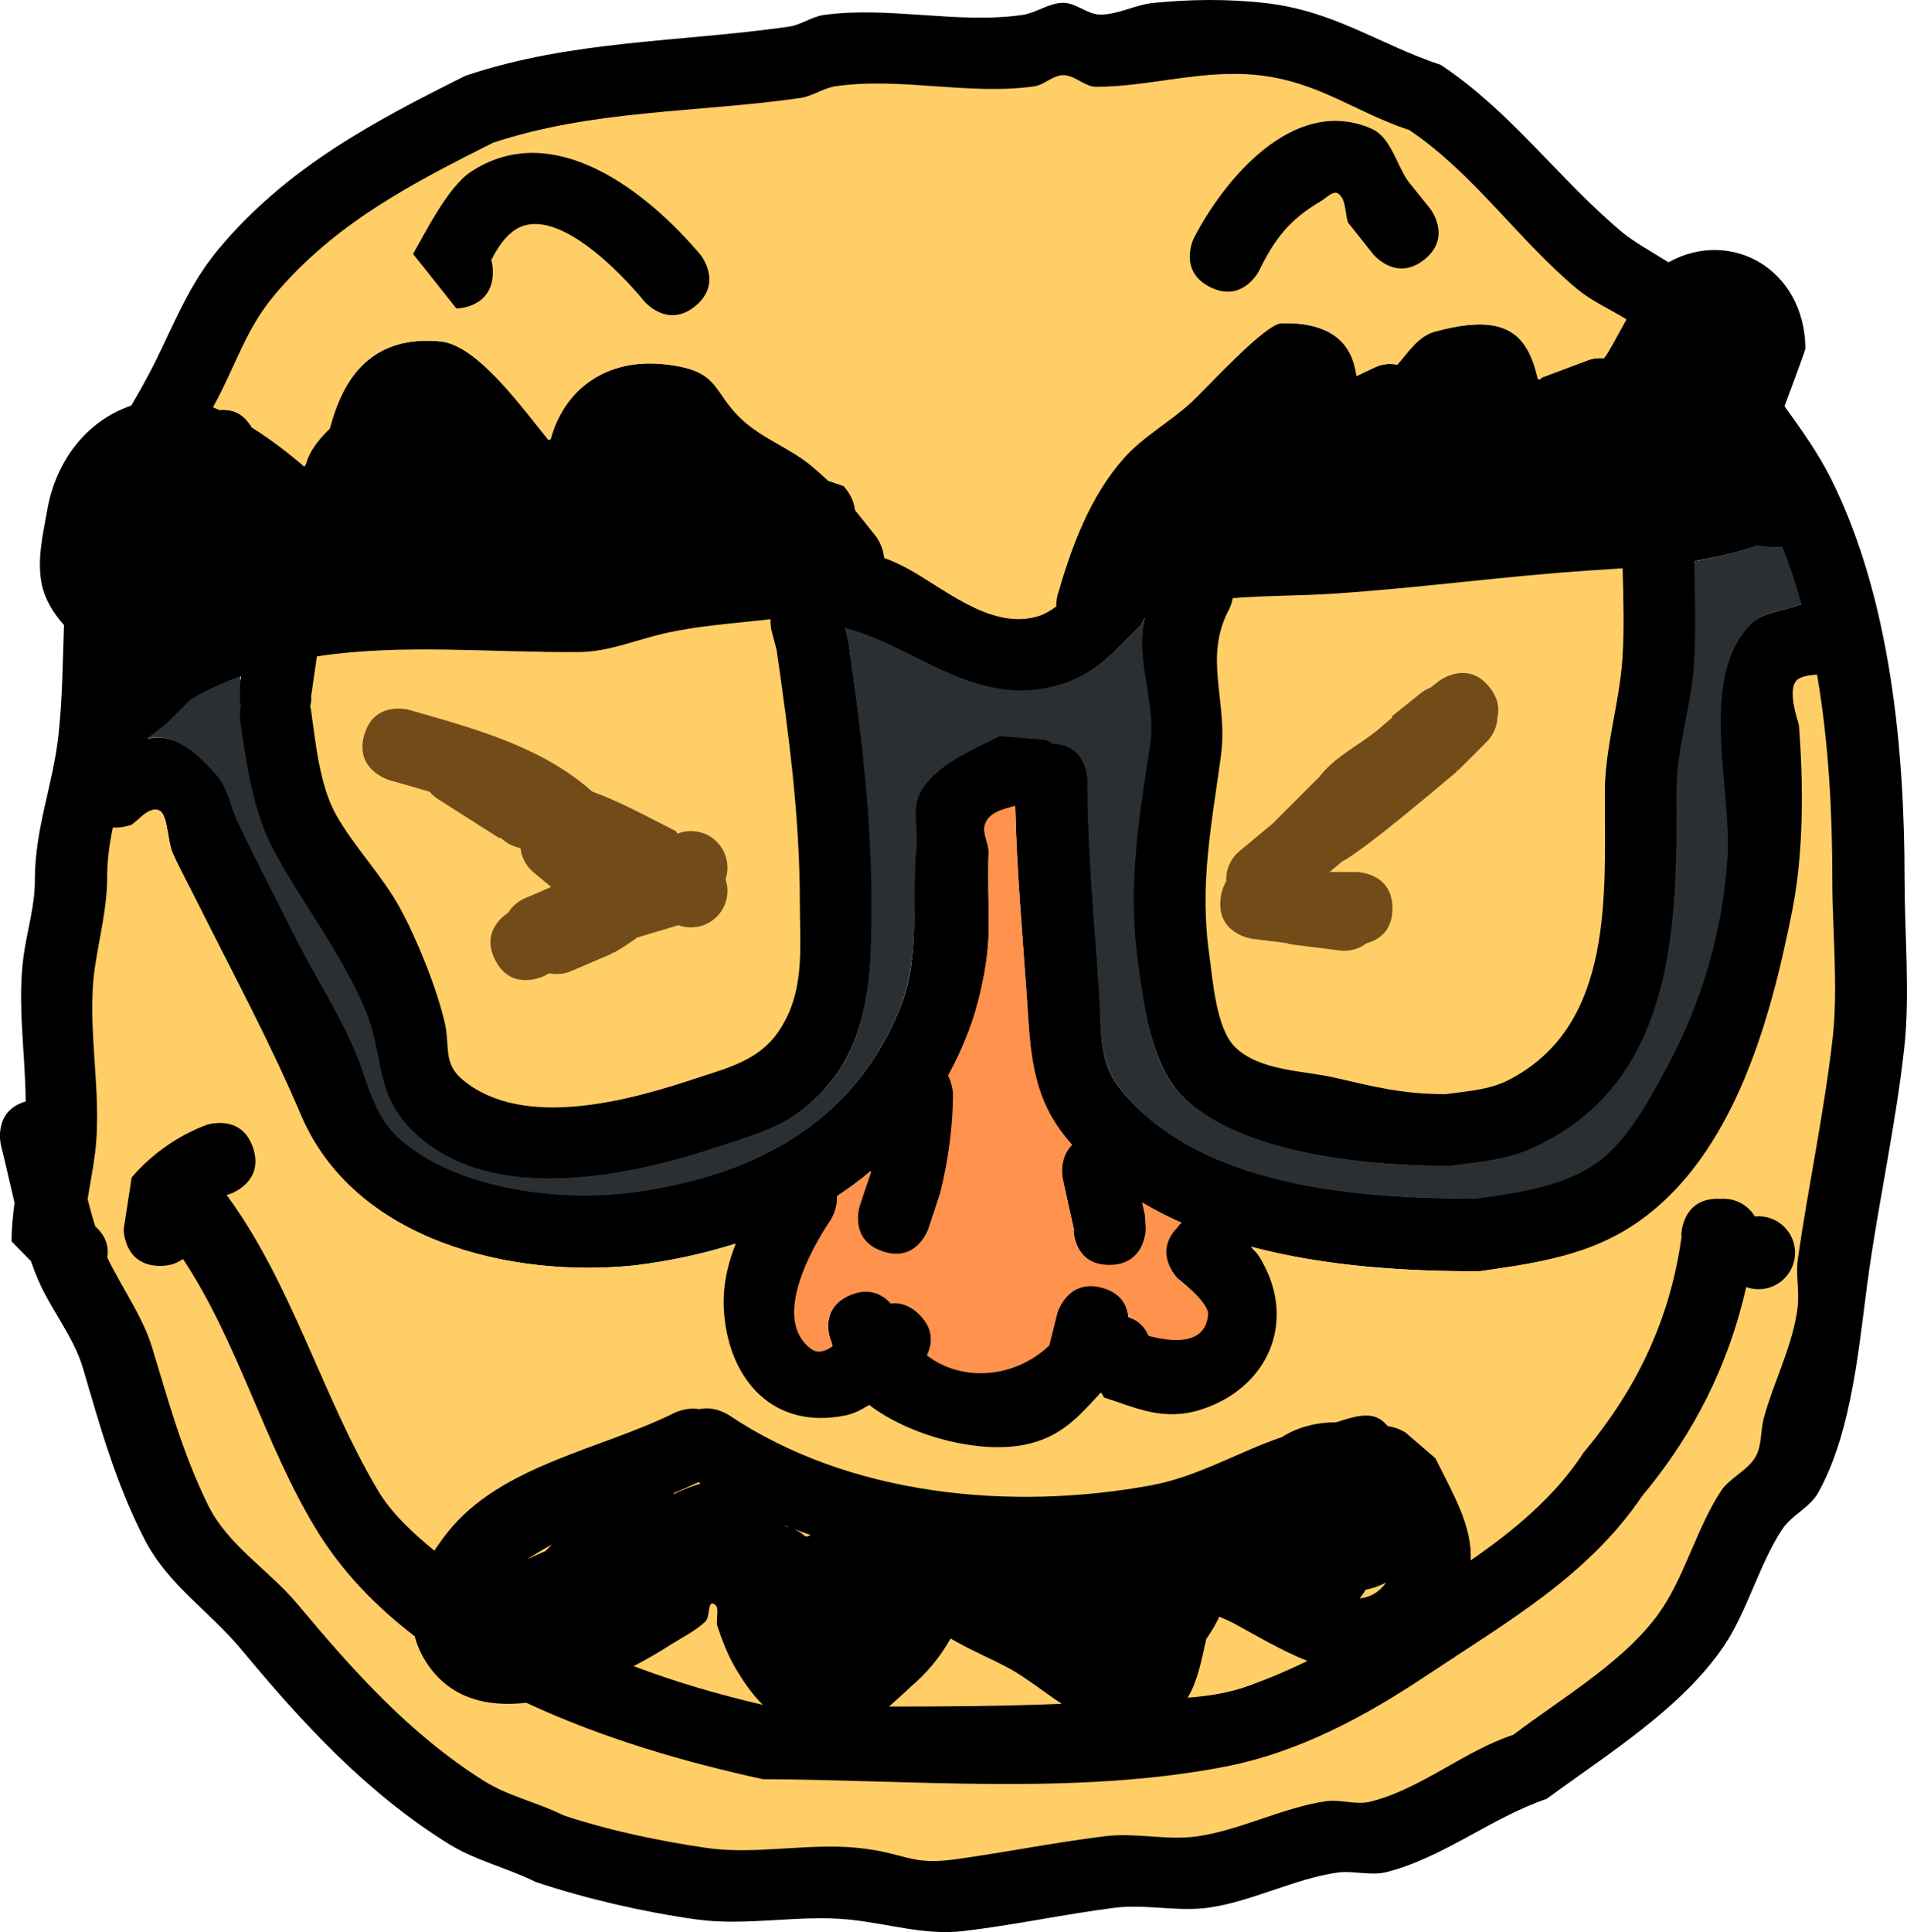 <?xml version="1.0" encoding="UTF-8"?>
<svg xmlns="http://www.w3.org/2000/svg" xmlns:xlink="http://www.w3.org/1999/xlink" version="1.1" width="130.757" height="132.439" viewBox="0,0,130.757,132.439">
  <g transform="translate(-174.621,-113.78)">
    <g stroke="none" stroke-miterlimit="10">
      <path d="M250.714,200.524c-2.5,0 -2.5,-2.5 -2.5,-2.5l0.06,0.142c-0.267,-1.2 -0.533,-2.4 -0.8,-3.6c0,0 -0.317,-1.424 0.622,-2.339c-0.179,-0.206 -0.355,-0.416 -0.526,-0.632c-2.298,-2.893 -2.319,-5.972 -2.55,-9.394c-0.298,-4.433 -0.695,-8.713 -0.787,-13.143c-0.894,0.236 -1.796,0.467 -2.066,1.248c-0.208,0.602 0.262,1.258 0.24,1.894c-0.061,1.799 0.02,3.601 0.006,5.401c-0.016,2.106 -0.611,4.94 -1.37,6.928c-0.402,1.054 -0.861,2.048 -1.372,2.986c0.342,0.644 0.342,1.307 0.342,1.307c-0.014,2.253 -0.363,4.511 -0.9,6.699l-0.829,2.492c0,0 -0.791,2.372 -3.162,1.581c-2.372,-0.791 -1.581,-3.162 -1.581,-3.162l0.771,-2.308c0.006,-0.025 0.013,-0.05 0.019,-0.075c-0.729,0.612 -1.494,1.178 -2.29,1.7c0.056,0.905 -0.448,1.661 -0.448,1.661c-1.229,1.809 -4.106,6.802 -1.3,8.809c0.437,0.312 0.925,0.145 1.423,-0.188c-0.032,-0.075 -0.066,-0.149 -0.101,-0.223c0,0 -0.985,-2.298 1.313,-3.283c1.374,-0.589 2.278,-0.004 2.784,0.561c0.586,-0.073 1.277,0.077 1.969,0.769c1.055,1.055 0.851,2.109 0.515,2.789c2.361,1.816 5.945,1.605 8.363,-0.689l0.551,-2.219c0,0 0.687,-2.404 3.091,-1.717c1.335,0.381 1.717,1.293 1.792,2.027c0.752,0.234 1.155,0.762 1.371,1.261c1.673,0.434 3.887,0.637 4.056,-1.462c0.065,-0.813 -2.03,-2.414 -2.074,-2.455c0,0 -1.768,-1.768 0,-3.536c0.096,-0.096 0.191,-0.181 0.286,-0.256c-0.92,-0.406 -1.812,-0.86 -2.667,-1.367c0.063,0.283 0.126,0.566 0.189,0.849l0.06,0.942c0,0 0,2.5 -2.5,2.5zM261.241,200.31c2.304,4.146 0.34,8.641 -4.202,10.107c-2.59,0.836 -4.405,-0.079 -6.715,-0.821l-0.181,-0.335c-1.525,1.651 -2.748,3.096 -5.254,3.597c-3.146,0.628 -7.882,-0.588 -10.697,-2.734c-0.515,0.322 -1.047,0.598 -1.636,0.718c-4.855,0.989 -7.935,-2.353 -8.332,-6.992c-0.146,-1.712 0.194,-3.308 0.793,-4.815c-2.171,0.691 -4.457,1.174 -6.81,1.473c-8.57,0.909 -19.331,-1.677 -23.003,-10.326c-2.121,-4.996 -4.689,-9.762 -7.126,-14.639c-0.544,-1.089 -1.127,-2.159 -1.632,-3.266c-0.447,-0.981 -0.213,-3.196 -1.268,-2.975c-0.586,0.123 -0.986,0.68 -1.479,1.021c0,0 -0.587,0.252 -1.295,0.204c-0.231,1.12 -0.398,2.274 -0.39,3.548c-0.018,2.019 -0.537,4.003 -0.832,6c-0.61,4.134 0.521,8.545 0.014,12.705c-0.131,1.07 -0.344,2.135 -0.515,3.202c0.161,0.635 0.334,1.261 0.523,1.859c0.459,0.404 1,1.114 0.826,2.129c0.989,2.085 2.407,3.988 3.081,6.193c1.154,3.776 2.047,7.126 3.816,10.748c1.364,2.791 4.179,4.457 6.121,6.779c3.796,4.541 7.675,8.904 12.783,12.122c1.672,1.053 3.673,1.469 5.44,2.353c3.084,1.034 6.593,1.766 9.798,2.235c3.331,0.487 6.937,-0.344 10.292,-0.013c3.332,0.328 3.636,1.215 6.648,0.807c3.482,-0.472 6.915,-1.174 10.4,-1.6c2.086,-0.255 4.225,0.314 6.305,0.014c2.921,-0.422 5.871,-1.978 8.8,-2.4c0.998,-0.144 2.047,0.276 3.026,0.035c3.46,-0.854 6.428,-3.468 9.814,-4.581c3.289,-2.513 7.909,-5.16 10.234,-8.7c1.545,-2.353 2.434,-5.644 4,-8c0.609,-0.916 1.794,-1.368 2.351,-2.317c0.46,-0.784 0.336,-1.79 0.575,-2.667c0.686,-2.521 2.005,-4.988 2.319,-7.606c0.131,-1.091 -0.142,-2.208 0.014,-3.295c0.713,-4.992 1.813,-10.046 2.386,-15.105c0.393,-3.468 -0.019,-7.405 -0.019,-10.895c0,-4.414 -0.226,-9.251 -1.03,-13.953c-0.045,0.003 -0.07,0.003 -0.07,0.003l0.067,-0.022c-0.003,-0.019 -0.007,-0.039 -0.01,-0.058c-0.425,0.043 -0.867,0.044 -1.219,0.269c-0.863,0.551 0.047,3.026 0.056,3.134c0.311,4.031 0.342,8.683 -0.44,12.658c-1.512,7.683 -4.172,17.704 -11.568,22.064c-3.025,1.783 -6.508,2.267 -9.908,2.749c-4.843,0.01 -10.479,-0.291 -15.701,-1.673c0.329,0.321 0.628,0.665 0.851,1.065zM290.808,159.401c-0.202,2.838 -1.206,5.785 -1.194,8.623c0.038,8.973 0.01,19.599 -9.402,24.246c-2.184,1.078 -3.748,1.106 -6.121,1.448c-5.323,0 -14.36,-0.715 -18.393,-4.776c-2.134,-2.148 -2.656,-6.16 -3.059,-8.964c-0.772,-5.38 -0.008,-9.844 0.799,-15.1c0.447,-2.914 -1.021,-5.671 -0.357,-8.628c0.012,-0.053 0.025,-0.105 0.039,-0.157l-0.238,0.499c-1.863,1.837 -3.167,3.523 -5.926,4.248c-5.574,1.465 -9.54,-2.714 -14.361,-3.971l0.194,0.801c0.863,6.038 1.625,11.846 1.625,17.954c0,5.471 -0.157,10.817 -5.038,14.428c-1.599,1.183 -3.627,1.724 -5.471,2.344c-6.001,2 -15.5,4.088 -20.845,-0.898c-2.885,-2.691 -2.095,-5.315 -3.455,-8.517c-1.718,-4.044 -4.243,-7.147 -6.286,-10.962c-1.398,-2.611 -1.862,-5.962 -2.279,-8.841c0,0 -0.063,-0.441 0.05,-0.977c-0.075,-0.334 -0.075,-0.576 -0.075,-0.576l0.025,-0.754c0.035,-0.244 0.07,-0.489 0.105,-0.733c-1.155,0.428 -2.29,0.953 -3.402,1.595l-1.66,1.66l-1.339,1.027c0.363,-0.093 0.732,-0.129 1.108,-0.072c1.471,0.224 2.67,1.447 3.653,2.563c0.789,0.896 0.965,2.184 1.478,3.262c1.27,2.667 2.647,5.291 3.968,7.934c1.302,2.605 2.947,5.074 4.074,7.761c0.861,2.055 1.227,4.331 2.98,5.914c3.829,3.457 10.771,4.328 15.617,3.76c8.339,-1.022 15.572,-4.603 18.763,-12.824c1.39,-3.582 0.678,-7.173 1.036,-10.871c0.119,-1.232 -0.311,-2.597 0.24,-3.706c0.958,-1.927 3.757,-3.053 5.535,-3.953l3.109,0.264c0,0 0.248,0.083 0.557,0.275c2.353,0.096 2.353,2.497 2.353,2.497c0,4.979 0.468,9.693 0.794,14.623c0.152,2.296 -0.144,4.635 1.45,6.606c5.47,6.757 16.431,7.459 24.279,7.478c2.608,-0.376 5.357,-0.711 7.692,-2.051c2.54,-1.458 4.161,-4.581 5.481,-7.035c2.351,-4.373 3.764,-9.184 4.111,-14.198c0.326,-4.725 -2.068,-12.462 1.656,-16.111c0.831,-0.815 2.165,-0.855 3.247,-1.283l0.183,-0.02c-0.375,-1.356 -0.812,-2.681 -1.321,-3.962c-0.278,0.054 -0.471,0.054 -0.471,0.054l-1.209,-0.128c-1.441,0.474 -2.855,0.799 -4.271,1.033c0.046,2.388 0.141,4.82 -0.026,7.172zM258.95,155.542c-1.828,3.384 -0.062,6.321 -0.56,10.029c-0.648,4.819 -1.504,8.754 -0.801,13.7c0.228,1.601 0.442,4.954 1.741,6.236c1.681,1.659 4.693,1.608 6.758,2.085c2.794,0.645 4.715,1.139 7.648,1.139c1.44,-0.203 2.946,-0.274 4.279,-0.952c7.361,-3.748 6.573,-12.838 6.598,-19.754c0.011,-2.98 0.993,-6.005 1.206,-8.977c0.147,-2.056 0.077,-4.179 0.028,-6.274c-0.717,0.052 -1.442,0.098 -2.179,0.146c-5.87,0.386 -11.71,1.213 -17.578,1.599c-2.443,0.161 -4.665,0.115 -6.913,0.302c-0.081,0.428 -0.228,0.722 -0.228,0.722zM195.989,161.578l0.025,0.046c0,0 0,0.253 -0.08,0.597c0.041,0.153 0.055,0.249 0.055,0.249c0.315,2.237 0.592,5.137 1.721,7.159c1.228,2.199 3.194,4.182 4.4,6.4c1.167,2.146 2.481,5.433 3.037,7.82c0.373,1.601 -0.153,2.756 1.221,3.9c4.176,3.477 11.514,1.383 15.955,-0.098c2.073,-0.685 4.221,-1.192 5.562,-3.09c1.936,-2.739 1.528,-5.79 1.528,-8.938c0,-5.871 -0.745,-11.44 -1.575,-17.246l-0.35,-1.347c0,0 -0.082,-0.327 -0.065,-0.771c-2.442,0.286 -4.969,0.447 -7.335,0.998c-1.907,0.444 -3.778,1.249 -5.735,1.267c-6.014,0.053 -12.15,-0.613 -17.969,0.284c-0.132,0.923 -0.264,1.846 -0.396,2.769zM268.751,139.011c0.347,-0.183 0.743,-0.286 1.163,-0.286c0.166,0 0.329,0.016 0.486,0.047c0.763,-0.891 1.458,-1.958 2.557,-2.257c4.535,-1.232 6.383,-0.185 7.154,3.259l0.152,-0.017l-0.028,-0.073l3.146,-1.18c0.288,-0.116 0.602,-0.179 0.932,-0.179c0.081,0 0.16,0.004 0.239,0.011c0.059,-0.077 0.118,-0.153 0.175,-0.229c0.108,-0.143 0.72,-1.251 1.365,-2.431c-1.109,-0.7 -2.356,-1.23 -3.364,-2.068c-4.07,-3.387 -7.098,-7.917 -11.513,-10.888c-3.751,-1.25 -6.228,-3.308 -10.348,-3.758c-3.824,-0.418 -7.4,0.801 -11.109,0.807c-0.794,0.001 -1.451,-0.79 -2.245,-0.795c-0.714,-0.005 -1.293,0.667 -2,0.768c-4.446,0.635 -9.172,-0.654 -13.6,0c-0.834,0.123 -1.565,0.681 -2.4,0.8c-7.079,1.009 -14.188,0.772 -21.044,3.042c-5.624,2.825 -10.911,5.547 -15.023,10.475c-1.763,2.112 -2.499,4.356 -3.688,6.713c-0.157,0.312 -0.321,0.619 -0.49,0.923c0.145,0.057 0.291,0.118 0.437,0.183c0.653,-0.045 1.248,0.097 1.716,0.552c0.201,0.196 0.368,0.411 0.504,0.641c1.354,0.846 2.624,1.836 3.6,2.684c0.017,-0.075 0.034,-0.149 0.052,-0.222c0.184,-0.733 0.777,-1.571 1.614,-2.371c0.948,-3.558 2.979,-6.422 7.656,-5.982c2.536,0.239 5.564,4.469 7.427,6.753c0.02,-0.013 0.041,-0.027 0.061,-0.04c0.914,-3.316 3.783,-5.635 8.001,-5.135c3.822,0.454 3.09,1.845 5.267,3.821c1.39,1.262 3.256,1.905 4.696,3.109c0.427,0.357 0.799,0.69 1.135,1.01l1.048,0.356c0,0 0.691,0.691 0.777,1.642c0.432,0.53 0.874,1.1 1.407,1.764c0,0 0.524,0.655 0.586,1.51c0.419,0.154 0.876,0.357 1.397,0.624c2.514,1.288 5.749,4.309 9.024,3.412c0.47,-0.129 0.921,-0.381 1.347,-0.697c-0.003,-0.447 0.091,-0.773 0.091,-0.773c0.966,-3.338 2.191,-6.749 4.561,-9.403c1.311,-1.468 3.106,-2.426 4.557,-3.757c1.127,-1.034 5.084,-5.414 6.239,-5.442c3.515,-0.085 4.913,1.474 5.207,3.612zM177.488,153.829c-0.349,-1.66 0.079,-3.403 0.37,-5.074c0.59,-3.381 2.683,-6.122 5.761,-7.172c0.572,-0.981 1.137,-1.973 1.649,-3.007c1.33,-2.686 2.323,-5.296 4.312,-7.687c4.651,-5.588 10.593,-8.746 16.977,-11.925c7.281,-2.44 14.654,-2.284 22.156,-3.358c0.835,-0.12 1.565,-0.684 2.4,-0.8c4.452,-0.617 9.166,0.634 13.6,0c0.964,-0.138 1.827,-0.827 2.8,-0.832c0.893,-0.005 1.662,0.803 2.555,0.805c1.228,0.002 2.377,-0.667 3.598,-0.793c2.551,-0.262 5.145,-0.287 7.693,0c4.771,0.538 7.746,2.807 12.052,4.242c4.831,3.201 8.081,7.836 12.487,11.512c0.686,0.572 1.989,1.311 3.127,2.019c4.255,-2.365 9.319,0.448 9.387,5.891c0.001,0.11 -0.707,2.034 -1.432,3.975c1.16,1.611 2.334,3.258 3.178,4.949c4.096,8.211 5.054,18.572 5.054,27.498c0,3.708 0.383,7.823 -0.019,11.505c-0.558,5.118 -1.692,10.242 -2.414,15.295c-0.67,4.691 -1.074,10.905 -3.492,15.231c-0.567,1.015 -1.803,1.516 -2.449,2.483c-1.557,2.33 -2.425,5.665 -4,8c-2.914,4.321 -8.071,7.475 -12.166,10.5c-3.775,1.275 -7.088,4.034 -10.986,5.019c-1.09,0.276 -2.26,-0.123 -3.374,0.035c-2.92,0.413 -5.872,1.985 -8.8,2.4c-2.144,0.304 -4.348,-0.262 -6.495,0.014c-3.476,0.446 -6.921,1.196 -10.4,1.6c-2.58,0.299 -5.168,-0.531 -7.752,-0.793c-3.451,-0.351 -7.068,0.469 -10.508,-0.013c-3.622,-0.507 -7.517,-1.408 -11.002,-2.565c-1.937,-0.967 -4.112,-1.458 -5.951,-2.6c-5.661,-3.515 -10.046,-8.292 -14.225,-13.325c-2.214,-2.666 -5.055,-4.434 -6.679,-7.621c-1.961,-3.848 -2.989,-7.587 -4.184,-11.651c-0.643,-2.187 -2.195,-4.004 -3.09,-6.101c-0.17,-0.399 -0.33,-0.819 -0.481,-1.255l-1.333,-1.357c0.005,-0.887 0.088,-1.769 0.205,-2.649c-0.329,-1.37 -0.626,-2.73 -0.931,-3.945c0,0 -0.586,-2.342 1.696,-2.999c-0.027,-3.331 -0.593,-6.734 -0.139,-10.008c0.241,-1.735 0.788,-3.448 0.768,-5.2c0.019,-3.6 1.236,-6.426 1.619,-9.905c0.278,-2.527 0.29,-5.036 0.38,-7.539c-0.725,-0.817 -1.3,-1.735 -1.524,-2.801z" fill="#000000" stroke-width="0.5"></path>
      <path d="M290.76,159.415c0.167,-2.352 0.074,-4.778 0.028,-7.166c1.416,-0.234 2.922,-0.598 4.363,-1.072l1.21,0.129c0,0 0.193,0 0.471,-0.053c0.509,1.281 0.947,2.61 1.322,3.965l-0.278,0.05c-1.082,0.428 -2.321,0.438 -3.152,1.252c-3.724,3.649 -1.327,11.401 -1.653,16.126c-0.346,5.014 -1.761,9.839 -4.112,14.212c-1.32,2.454 -2.944,5.585 -5.484,7.043c-2.335,1.34 -5.087,1.681 -7.695,2.056c-7.848,-0.019 -18.823,-0.707 -24.293,-7.464c-1.595,-1.97 -1.363,-4.386 -1.514,-6.682c-0.325,-4.93 -0.797,-9.577 -0.797,-14.556c0,0 0.013,-2.39 -2.34,-2.486c-0.309,-0.192 -0.554,-0.273 -0.554,-0.273l-3.094,-0.259c-1.778,0.9 -4.54,2.018 -5.497,3.945c-0.551,1.108 -0.104,2.452 -0.223,3.684c-0.358,3.698 0.284,7.313 -1.106,10.895c-3.191,8.221 -10.437,11.792 -18.776,12.814c-4.846,0.568 -11.797,-0.316 -15.626,-3.773c-1.753,-1.583 -2.121,-3.866 -2.982,-5.921c-1.127,-2.688 -2.773,-5.165 -4.075,-7.77c-1.321,-2.643 -2.698,-5.275 -3.968,-7.942c-0.513,-1.078 -0.689,-2.369 -1.478,-3.265c-0.983,-1.116 -2.182,-2.341 -3.653,-2.565c-0.376,-0.057 -0.744,-0.021 -1.108,0.072l1.339,-1.028l1.66,-1.661c1.112,-0.642 2.248,-1.169 3.403,-1.597c-0.035,0.244 0.027,0.514 -0.008,0.758l-0.025,0.753c0,0 0,0.242 0.076,0.576c-0.113,0.536 -0.05,0.976 -0.05,0.976c0.417,2.879 0.881,6.222 2.28,8.833c2.043,3.815 4.567,6.905 6.285,10.949c1.36,3.202 0.567,5.816 3.452,8.507c5.345,4.986 14.832,2.883 20.834,0.882c1.845,-0.62 3.868,-1.165 5.467,-2.347c4.881,-3.611 4.961,-8.903 4.961,-14.374c0,-6.107 -0.739,-11.974 -1.601,-18.012l-0.194,-0.801c4.821,1.257 8.831,5.434 14.404,3.969c2.759,-0.725 4.072,-2.407 5.934,-4.244l0.182,-0.416c-0.014,0.052 0.029,0.021 0.017,0.074c-0.664,2.957 0.817,5.726 0.37,8.64c-0.807,5.257 -1.568,9.775 -0.796,15.154c0.402,2.805 0.848,6.755 2.981,8.903c4.033,4.061 13.062,4.786 18.385,4.786c2.373,-0.342 3.935,-0.365 6.119,-1.443c9.412,-4.647 9.435,-15.245 9.397,-24.218c-0.012,-2.838 0.993,-5.777 1.195,-8.615z" fill="#292f33" stroke-width="0.25"></path>
      <path d="M250.688,200.482c2.5,0 2.49,-2.492 2.49,-2.492l-0.061,-0.941c-0.063,-0.283 -0.127,-0.564 -0.19,-0.847c0.855,0.507 1.745,0.962 2.666,1.369c-0.095,0.076 -0.111,0.221 -0.207,0.317c-1.768,1.768 -0.005,3.541 -0.005,3.541c0.044,0.041 2.139,1.643 2.074,2.455c-0.169,2.099 -2.391,1.902 -4.064,1.468c-0.216,-0.499 -0.62,-1.027 -1.372,-1.26c-0.076,-0.735 -0.459,-1.645 -1.794,-2.026c-2.404,-0.687 -3.101,1.721 -3.101,1.721l-0.554,2.22c-2.418,2.293 -6.024,2.503 -8.385,0.688c0.336,-0.679 0.536,-1.735 -0.518,-2.79c-0.692,-0.692 -1.389,-0.845 -1.975,-0.771c-0.505,-0.565 -1.416,-1.154 -2.79,-0.565c-2.298,0.985 -1.256,3.201 -1.256,3.201c0.035,0.073 0.013,0.231 0.045,0.306c-0.498,0.334 -0.989,0.499 -1.425,0.187c-2.805,-2.007 0.062,-7.01 1.29,-8.819c0,0 0.502,-0.76 0.446,-1.665c0.797,-0.522 1.561,-1.088 2.29,-1.7c-0.006,0.025 0.072,-0.003 0.065,0.022l-0.775,2.303c0,0 -0.8,2.363 1.572,3.154c2.372,0.791 3.156,-1.585 3.156,-1.585l0.78,-2.404c0.536,-2.188 0.862,-4.484 0.875,-6.737c0,0 0.001,-0.682 -0.341,-1.326c0.511,-0.938 0.993,-1.964 1.396,-3.017c0.759,-1.988 1.374,-4.829 1.391,-6.935c0.014,-1.8 -0.066,-3.602 -0.005,-5.401c0.022,-0.636 -0.449,-1.293 -0.241,-1.894c0.27,-0.781 1.178,-1.013 2.072,-1.248c0.092,4.429 0.499,8.712 0.798,13.144c0.23,3.422 0.278,6.579 2.576,9.472c0.171,0.215 0.346,0.427 0.525,0.633c-0.939,0.914 -0.633,2.349 -0.633,2.349c0.267,1.2 0.528,2.403 0.795,3.603l-0.059,-0.142c0,0 -0.049,2.413 2.451,2.413z" fill="#ff924c" stroke-width="0.25"></path>
      <path d="M258.918,155.504c0,0 0.148,-0.295 0.229,-0.723c2.248,-0.187 4.485,-0.149 6.928,-0.31c5.868,-0.386 11.752,-1.207 17.622,-1.593c0.737,-0.048 1.465,-0.093 2.182,-0.144c0.049,2.095 0.127,4.226 -0.02,6.281c-0.213,2.973 -1.185,6.019 -1.196,8.999c-0.026,6.916 0.731,16.064 -6.63,19.811c-1.332,0.678 -2.85,0.751 -4.291,0.955c-2.933,0 -4.876,-0.497 -7.67,-1.142c-2.065,-0.477 -5.094,-0.435 -6.775,-2.094c-1.299,-1.281 -1.524,-4.647 -1.752,-6.248c-0.703,-4.946 0.149,-8.925 0.797,-13.744c0.499,-3.708 -1.254,-6.665 0.575,-10.049z" fill="#ffce66" stroke-width="0.25"></path>
      <path d="M195.948,161.55c0.132,-0.923 0.267,-1.851 0.399,-2.774c5.819,-0.898 11.998,-0.248 18.012,-0.301c1.958,-0.017 3.844,-0.818 5.751,-1.262c2.366,-0.551 4.905,-0.705 7.347,-0.99c-0.017,0.444 0.066,0.772 0.066,0.772l0.352,1.349c0.829,5.806 1.588,11.418 1.588,17.289c0,3.148 0.398,6.222 -1.538,8.961c-1.341,1.898 -3.502,2.417 -5.575,3.102c-4.441,1.48 -11.826,3.578 -16.002,0.102c-1.374,-1.144 -0.857,-2.304 -1.23,-3.905c-0.556,-2.387 -1.89,-5.701 -3.057,-7.847c-1.206,-2.218 -3.172,-4.225 -4.401,-6.425c-1.129,-2.021 -1.4,-4.938 -1.715,-7.175c0,0 -0.014,-0.097 -0.055,-0.25c0.08,-0.345 0.081,-0.598 0.081,-0.598l-0.025,-0.046z" fill="#ffce66" stroke-width="0.25"></path>
      <path d="M261.191,200.311c-0.222,-0.4 -0.422,-0.748 -0.751,-1.069c5.222,1.382 10.759,1.686 15.601,1.676c3.4,-0.482 6.883,-0.963 9.908,-2.746c7.396,-4.36 10.06,-14.363 11.572,-22.047c0.782,-3.975 0.756,-8.619 0.444,-12.65c-0.008,-0.109 -0.917,-2.581 -0.055,-3.133c0.352,-0.225 0.876,-0.283 1.301,-0.326c0.003,0.019 0.007,0.039 0.01,0.058l-0.067,0.022c0,0 0.025,0 0.07,-0.003c0.803,4.701 1.034,9.547 1.034,13.961c0,3.489 0.414,7.434 0.021,10.902c-0.573,5.059 -1.672,10.125 -2.385,15.117c-0.155,1.087 0.117,2.207 -0.014,3.298c-0.314,2.619 -1.634,5.092 -2.32,7.613c-0.239,0.878 -0.115,1.885 -0.576,2.67c-0.557,0.949 -1.743,1.404 -2.352,2.32c-1.566,2.356 -2.458,5.655 -4.003,8.008c-2.325,3.54 -6.951,6.197 -10.24,8.71c-3.386,1.113 -6.362,3.735 -9.822,4.589c-0.979,0.242 -2.03,-0.177 -3.028,-0.033c-2.929,0.422 -5.888,1.983 -8.809,2.405c-2.08,0.3 -4.226,-0.266 -6.312,-0.011c-3.485,0.426 -6.931,1.129 -10.413,1.602c-3.013,0.409 -3.324,-0.479 -6.656,-0.807c-3.355,-0.33 -6.971,0.497 -10.303,0.01c-3.206,-0.469 -6.724,-1.206 -9.807,-2.24c-1.767,-0.884 -3.773,-1.304 -5.445,-2.357c-5.108,-3.218 -8.998,-7.595 -12.794,-12.136c-1.941,-2.322 -4.76,-3.995 -6.124,-6.786c-1.77,-3.622 -2.665,-6.983 -3.818,-10.759c-0.674,-2.205 -2.092,-4.113 -3.081,-6.198c0.174,-1.015 -0.367,-1.726 -0.825,-2.131c-0.19,-0.598 -0.362,-1.225 -0.523,-1.86c0.171,-1.067 0.384,-2.134 0.515,-3.204c0.508,-4.16 -0.622,-8.581 -0.011,-12.715c0.295,-1.998 0.816,-3.986 0.834,-6.005c-0.008,-1.274 0.159,-2.431 0.391,-3.551c0.708,0.048 1.295,-0.204 1.295,-0.204c0.493,-0.34 0.893,-0.898 1.48,-1.022c1.055,-0.222 0.909,2.042 1.356,3.022c0.505,1.108 1.089,2.176 1.633,3.265c2.438,4.877 5.009,9.632 7.13,14.628c3.672,8.649 14.434,11.224 23.004,10.315c2.352,-0.299 4.638,-0.777 6.809,-1.468c-0.598,1.507 -0.94,3.089 -0.793,4.8c0.396,4.639 3.459,7.951 8.313,6.962c0.589,-0.12 1.118,-0.398 1.633,-0.72c2.814,2.147 7.506,3.357 10.652,2.729c2.506,-0.501 3.709,-1.933 5.234,-3.583l0.181,0.335c2.31,0.742 4.119,1.665 6.709,0.829c4.542,-1.466 6.499,-5.935 4.195,-10.081z" fill="#ffce66" stroke-width="0.25"></path>
      <path d="M267.625,139.545c-0.295,-2.138 -1.593,-3.697 -5.108,-3.612c-1.155,0.028 -5.114,4.422 -6.24,5.455c-1.451,1.331 -3.251,2.302 -4.562,3.77c-2.37,2.654 -3.615,6.085 -4.581,9.423c0,0 -0.094,0.327 -0.092,0.774c-0.427,0.316 -0.88,0.57 -1.351,0.699c-3.275,0.898 -6.533,-2.12 -9.047,-3.408c-0.521,-0.267 -0.983,-0.471 -1.402,-0.625c-0.062,-0.855 -0.589,-1.51 -0.589,-1.51c-0.533,-0.664 -0.982,-1.236 -1.414,-1.766c-0.086,-0.95 -0.783,-1.644 -0.783,-1.644l-1.052,-0.358c-0.335,-0.32 -0.713,-0.657 -1.14,-1.014c-1.44,-1.204 -3.318,-1.865 -4.708,-3.127c-2.177,-1.977 -1.449,-3.383 -5.271,-3.837c-4.217,-0.501 -6.989,1.803 -7.902,5.119c-0.02,0.013 -0.138,0.051 -0.158,0.065c-1.863,-2.284 -4.892,-6.527 -7.428,-6.766c-4.677,-0.44 -6.608,2.418 -7.556,5.976c-0.837,0.8 -1.43,1.635 -1.614,2.368c-0.018,0.073 -0.134,0.165 -0.15,0.241c-0.976,-0.848 -2.246,-1.842 -3.6,-2.688c-0.136,-0.231 -0.302,-0.446 -0.504,-0.642c-0.468,-0.455 -1.062,-0.598 -1.716,-0.553c-0.146,-0.064 -0.292,-0.126 -0.437,-0.183c0.169,-0.304 0.333,-0.612 0.49,-0.924c1.189,-2.357 1.925,-4.608 3.688,-6.721c4.112,-4.928 9.404,-7.668 15.028,-10.493c6.855,-2.27 13.988,-2.057 21.067,-3.066c0.835,-0.119 1.572,-0.679 2.406,-0.802c4.428,-0.654 9.189,0.637 13.636,0.002c0.707,-0.101 1.289,-0.771 2.003,-0.766c0.794,0.005 1.456,0.799 2.249,0.798c3.709,-0.007 7.296,-1.215 11.12,-0.797c4.12,0.45 6.604,2.519 10.355,3.769c4.415,2.971 7.448,7.516 11.517,10.903c1.007,0.838 2.255,1.371 3.364,2.071c-0.645,1.18 -1.258,2.29 -1.365,2.433c-0.057,0.076 -0.115,0.152 -0.175,0.229c-0.079,-0.007 -0.158,-0.011 -0.239,-0.011c-0.329,0 -0.644,0.064 -0.932,0.18l-3.146,1.181l0.028,0.074l-0.252,0.012c-0.772,-3.444 -2.519,-4.491 -7.055,-3.258c-1.099,0.299 -1.795,1.369 -2.557,2.26c-0.157,-0.031 -0.32,-0.047 -0.486,-0.047c-0.42,0 -0.816,0.104 -1.163,0.287z" fill="#ffce66" stroke-width="0.25"></path>
      <path d="M208.307,131.6c0.068,0.239 0.107,0.512 0.107,0.825c0,2.5 -2.5,2.5 -2.5,2.5l-2.971,-3.74c0.868,-1.51 2.396,-4.584 3.941,-5.61c5.73,-3.81 12.216,1.472 15.75,5.65c0,0 1.6,1.921 -0.32,3.521c-1.921,1.6 -3.521,-0.32 -3.521,-0.32c-1.426,-1.744 -6.262,-6.967 -9.05,-4.75c-0.633,0.503 -1.063,1.191 -1.437,1.925z" fill="#000000" stroke-width="0.5"></path>
      <path d="M272.276,131.576c-1.952,1.562 -3.514,-0.39 -3.514,-0.39l-1.715,-2.156c-0.217,-0.656 -0.107,-1.542 -0.65,-1.969c-0.344,-0.27 -0.833,0.286 -1.21,0.507c-2.126,1.246 -3.186,2.599 -4.236,4.775c0,0 -1.118,2.236 -3.354,1.118c-2.236,-1.118 -1.118,-3.354 -1.118,-3.354c1.987,-3.872 6.775,-9.838 12.154,-7.518c1.358,0.586 1.7,2.421 2.55,3.631l1.485,1.844c0,0 1.562,1.952 -0.39,3.514z" fill="#000000" stroke-width="0.5"></path>
      <path d="M295.2,197.15c1.381,0 2.5,1.119 2.5,2.5c0,1.381 -1.119,2.5 -2.5,2.5c-0.297,0 -0.582,-0.052 -0.847,-0.147c-1.209,5.338 -3.559,10.033 -7.15,14.343c-3.709,5.465 -9.207,8.578 -14.598,12.172c-4.359,2.906 -8.899,5.393 -14.146,6.39c-10.191,1.935 -21.24,0.872 -31.532,0.828c-5.154,-1.125 -10.92,-2.755 -16.216,-5.239c-2.626,0.301 -5.106,-0.259 -6.709,-2.543c-0.468,-0.667 -0.772,-1.342 -0.943,-2.015c-2.702,-2.062 -5.039,-4.493 -6.782,-7.367c-3.529,-5.817 -5.335,-12.817 -9.113,-18.496c-0.363,0.281 -0.866,0.476 -1.564,0.476c-2.5,0 -2.5,-2.5 -2.5,-2.5l0.548,-3.562c1.362,-1.598 3.192,-2.883 5.162,-3.61c0,0 2.372,-0.791 3.162,1.581c0.791,2.372 -1.581,3.162 -1.581,3.162c-0.076,0.021 -0.153,0.044 -0.228,0.069c4.499,6.13 6.508,13.73 10.361,20.239c0.913,1.543 2.402,2.935 3.881,4.143c0.274,-0.427 0.572,-0.838 0.88,-1.228c3.692,-4.67 10.552,-5.699 15.598,-8.23c0,0 0.805,-0.403 1.691,-0.241c1.052,-0.244 2.014,0.397 2.014,0.397c8.278,5.566 19.4,6.586 28.965,4.821c3.195,-0.59 5.969,-2.288 8.967,-3.306c1.065,-0.685 2.394,-1.02 3.707,-1.009c1.191,-0.394 2.416,-0.795 3.237,-0.054c0.112,0.101 0.215,0.206 0.31,0.314c0.694,0.086 1.215,0.434 1.215,0.434l2.049,1.762c1.303,2.614 2.531,4.673 2.423,7.006c2.967,-2.056 5.764,-4.358 7.738,-7.383c3.665,-4.398 5.945,-9.138 6.728,-14.858l-0.025,-0.046c0,0 0,-2.5 2.5,-2.5c0.075,0 0.147,0.002 0.217,0.007c0.06,-0.004 0.121,-0.007 0.183,-0.007c0.91,0 1.706,0.486 2.144,1.213c0.084,-0.009 0.17,-0.013 0.256,-0.013zM260.333,229.305c1.365,-0.496 2.672,-1.058 3.939,-1.673c-1.8,-0.715 -3.515,-1.745 -5.051,-2.578c-0.302,-0.163 -0.647,-0.304 -0.994,-0.456c-0.228,0.481 -0.529,0.997 -0.909,1.552c-0.009,0.057 -0.019,0.114 -0.032,0.171c-0.285,1.276 -0.556,2.711 -1.229,3.828c1.425,-0.106 2.841,-0.321 4.276,-0.843zM229.814,219.079c0.058,0.005 0.116,0.012 0.173,0.019l0.219,-0.098c-0.4,-0.136 -0.797,-0.279 -1.191,-0.427c0.25,0.106 0.54,0.267 0.799,0.505zM211.995,220.119l0.467,-0.467c-0.492,0.267 -0.975,0.552 -1.448,0.859c-0.061,0.04 -0.153,0.103 -0.268,0.186c0.4,-0.217 0.818,-0.407 1.249,-0.579zM220.825,216.184c0.594,-0.28 1.202,-0.524 1.833,-0.713c-0.049,-0.03 -0.098,-0.061 -0.146,-0.091c-0.567,0.267 -1.142,0.517 -1.721,0.757c0.012,0.016 0.024,0.031 0.035,0.047zM228.438,218.389c0.051,0.01 0.171,0.037 0.329,0.09c-0.102,-0.039 -0.204,-0.079 -0.305,-0.119zM243.977,228.23c-1.07,-0.611 -2.825,-1.337 -4.175,-2.137c-0.697,1.246 -1.66,2.408 -2.772,3.34c-0.468,0.457 -0.969,0.886 -1.457,1.326c3.949,-0.002 7.886,-0.028 11.847,-0.19c-1.223,-0.818 -2.38,-1.732 -3.443,-2.339zM225.002,228.041c-0.503,-0.867 -0.862,-1.815 -1.181,-2.765c-0.169,-0.503 0.218,-1.364 -0.272,-1.567c-0.414,-0.172 -0.238,0.913 -0.563,1.221c-0.706,0.67 -1.61,1.096 -2.431,1.62c-0.688,0.439 -1.535,0.941 -2.485,1.437c2.827,1.077 5.772,1.933 8.858,2.653c-0.653,-0.638 -1.284,-1.492 -1.927,-2.599zM268.242,222.757c-0.106,0.215 -0.243,0.413 -0.404,0.588c0.689,-0.064 1.316,-0.384 1.827,-1.089c-0.446,0.232 -0.925,0.395 -1.423,0.502z" fill="#000000" stroke-width="0.5"></path>
      <path d="M208.564,179.568c-0.901,-1.802 0.376,-2.878 0.906,-3.228c0.279,-0.453 0.699,-0.81 1.198,-1.011l1.658,-0.711c0.025,-0.016 0.05,-0.031 0.075,-0.047l-1.187,-0.989c-0.492,-0.404 -0.827,-0.993 -0.899,-1.66c-0.402,-0.1 -0.78,-0.247 -1.106,-0.501c-0.1,-0.078 -0.198,-0.157 -0.295,-0.238l-0.038,0.059l-4.183,-2.662c-0.23,-0.141 -0.436,-0.319 -0.609,-0.525c-0.896,-0.271 -1.82,-0.531 -2.771,-0.803c0,0 -2.404,-0.687 -1.717,-3.091c0.687,-2.404 3.091,-1.717 3.091,-1.717c4.615,1.32 9.055,2.519 12.547,5.597c1.877,0.678 3.713,1.691 5.734,2.715l0.097,0.173c0.289,-0.117 0.604,-0.181 0.935,-0.181c1.381,0 2.5,1.119 2.5,2.5c0,0.28 -0.046,0.549 -0.131,0.8c0.085,0.251 0.131,0.52 0.131,0.8c0,1.381 -1.119,2.5 -2.5,2.5c-0.302,0 -0.592,-0.054 -0.86,-0.152l-2.822,0.846l-0.001,-0.004c-0.514,0.379 -1.047,0.73 -1.603,1.047l-0.155,0.002l0.025,0.058l-2.749,1.178c-0.316,0.144 -0.666,0.224 -1.036,0.224c-0.174,0 -0.344,-0.018 -0.509,-0.052l-0.373,0.188c0,0 -2.236,1.118 -3.354,-1.118z" fill="#714c19" stroke-width="0.5"></path>
      <path d="M270.1,176.05c0,1.619 -1.048,2.189 -1.787,2.391c-0.42,0.32 -0.944,0.509 -1.513,0.509c-0.119,0 -0.235,-0.008 -0.349,-0.024l-3.128,-0.391c-0.181,-0.02 -0.355,-0.059 -0.522,-0.115c-0.77,-0.096 -1.54,-0.193 -2.311,-0.289c0,0 -2.481,-0.31 -2.171,-2.791c0.059,-0.476 0.199,-0.849 0.385,-1.141c-0.003,-0.049 -0.004,-0.099 -0.004,-0.149c0,-0.78 0.357,-1.477 0.918,-1.936l2.257,-1.875l3.093,-3.093l0.006,0.006l0.07,-0.069c0.007,-0.01 0.015,-0.02 0.022,-0.03c1.016,-1.358 2.642,-2.127 3.965,-3.189l1.057,-0.903l-0.051,-0.063l1.984,-1.588c0.206,-0.167 0.438,-0.303 0.691,-0.398c0.183,-0.146 0.367,-0.291 0.552,-0.435c0,0 1.973,-1.535 3.508,0.439c0.592,0.761 0.662,1.456 0.525,2.024c-0.023,0.655 -0.298,1.246 -0.731,1.679l-2,2l-0.037,-0.037l-0.048,0.118c-1.283,1.063 -6.289,5.331 -7.848,6.143l-0.849,0.708h1.815c0,0 2.5,0 2.5,2.5z" fill="#714c19" stroke-width="0.5"></path>
    </g>
  </g>
</svg>
